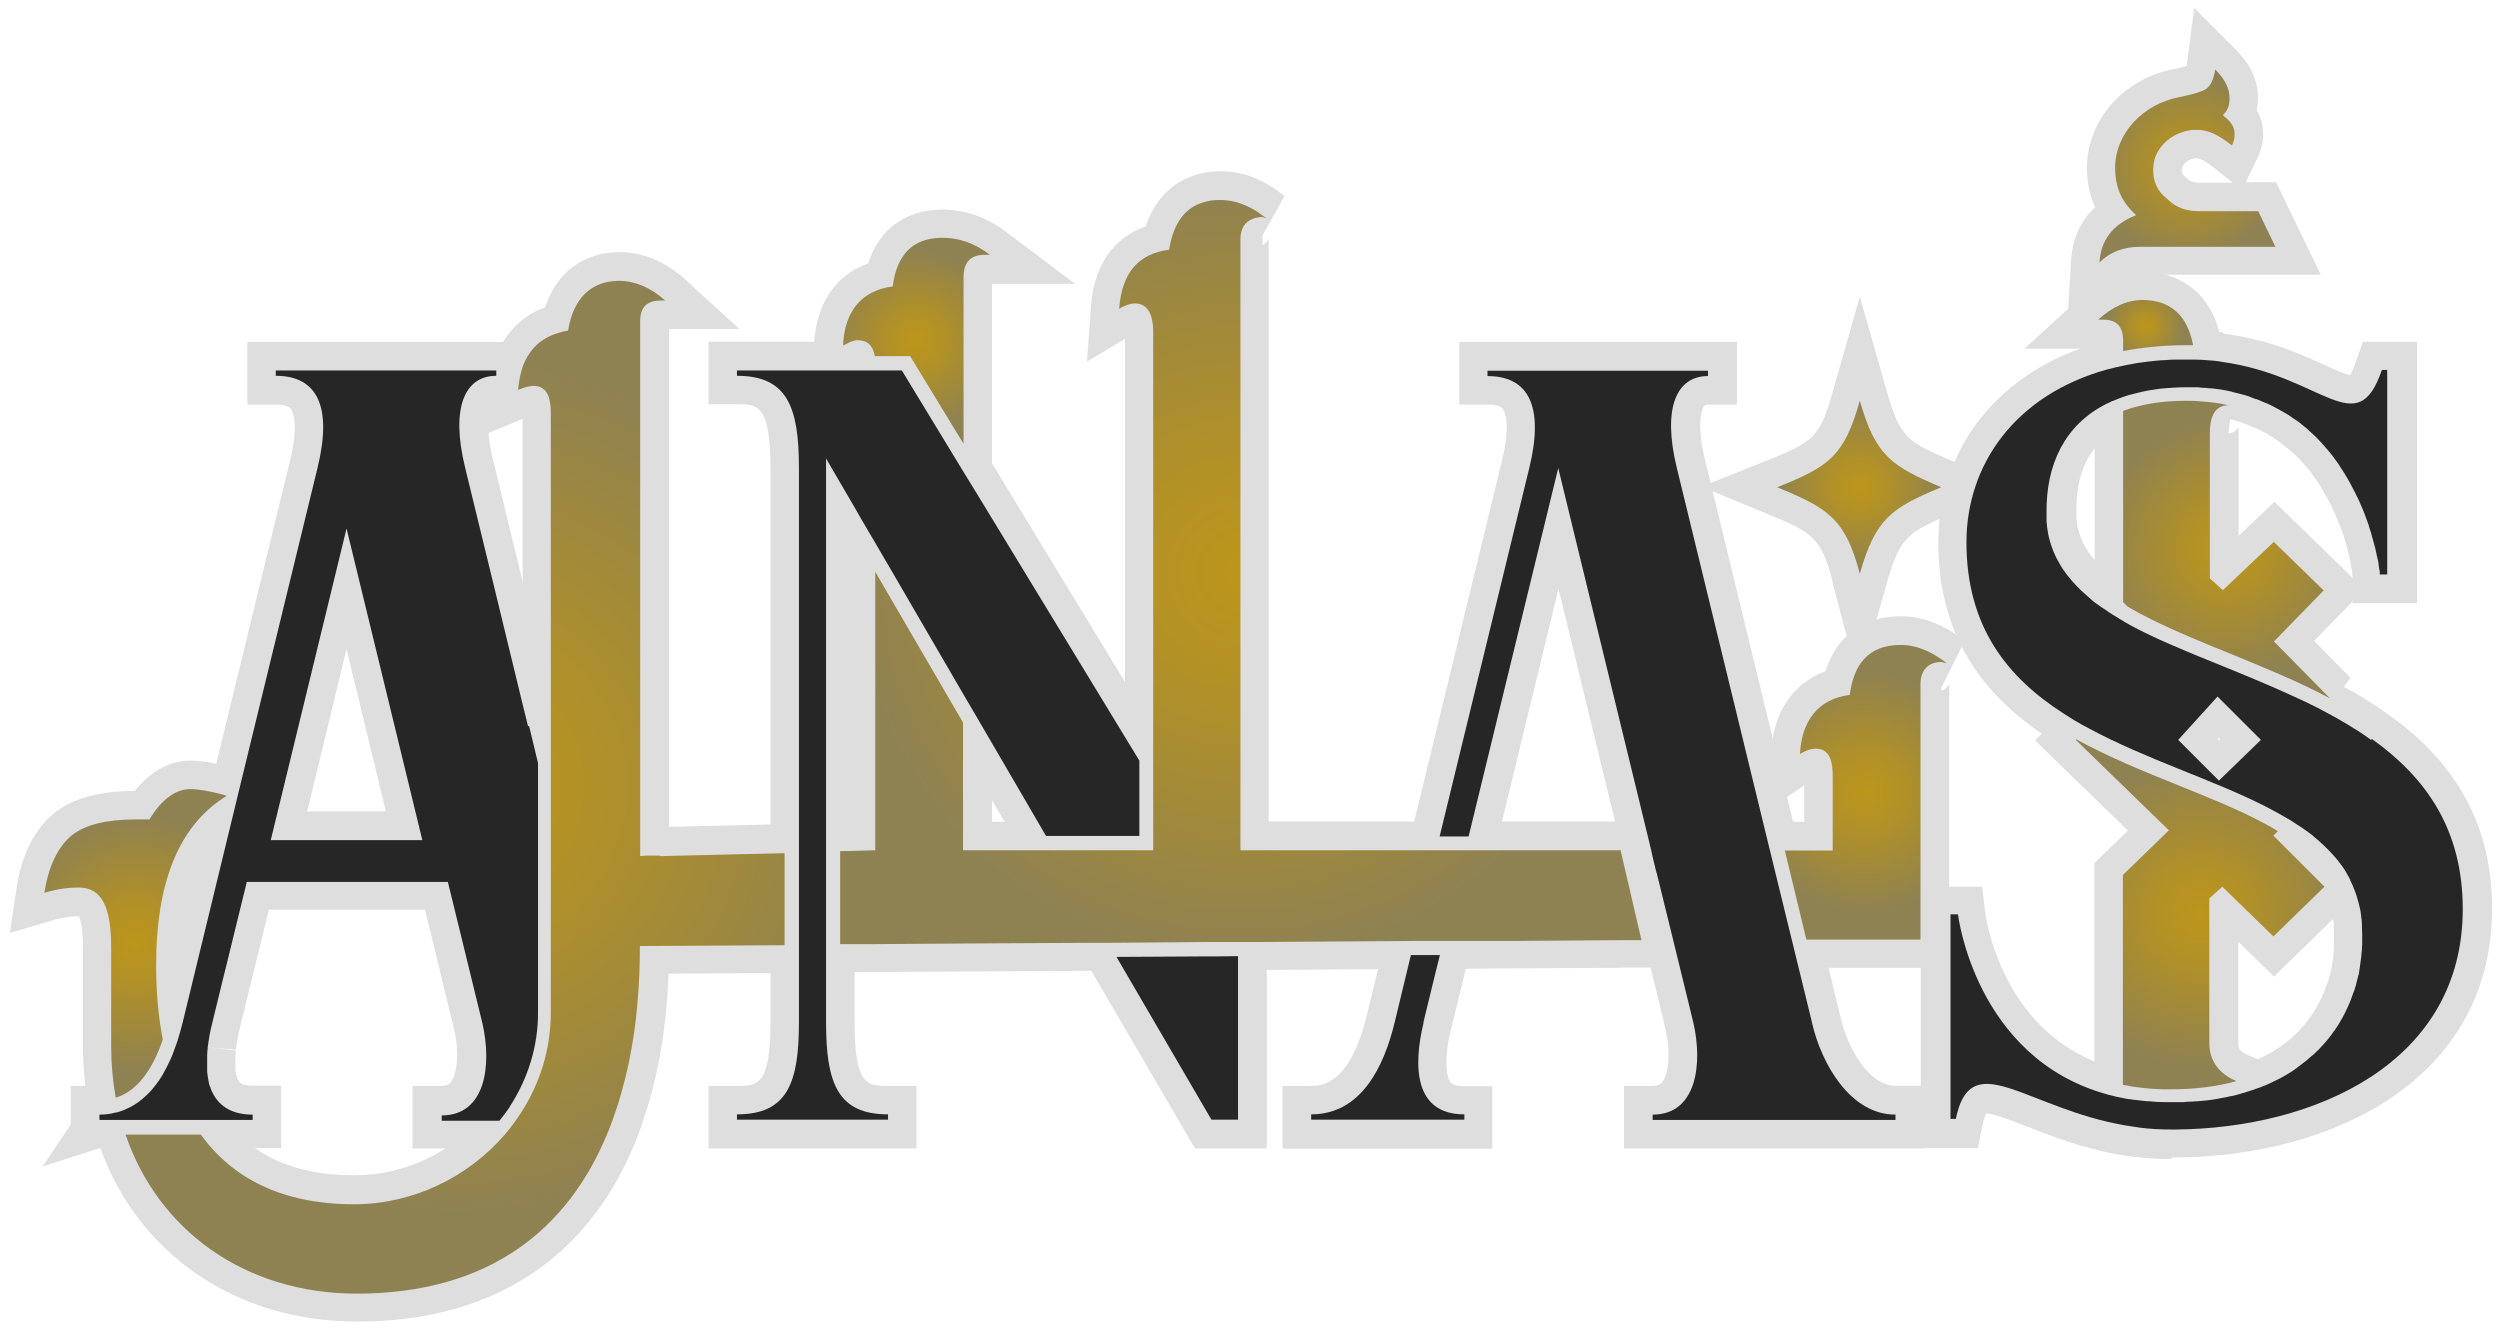 <?xml version="1.0" encoding="UTF-8"?>
<svg id="Layer_1" data-name="Layer 1" xmlns="http://www.w3.org/2000/svg" version="1.1" xmlns:xlink="http://www.w3.org/1999/xlink" viewBox="0 0 94 50">
  <defs>
    <style>
      .cls-1 {
        fill: url(#radial-gradient-8);
      }

      .cls-1, .cls-2, .cls-3, .cls-4, .cls-5, .cls-6, .cls-7, .cls-8, .cls-9, .cls-10, .cls-11, .cls-12, .cls-13, .cls-14, .cls-15, .cls-16, .cls-17, .cls-18 {
        stroke-width: 0px;
      }

      .cls-2 {
        fill: url(#radial-gradient-13);
      }

      .cls-3 {
        fill: url(#radial-gradient-12);
      }

      .cls-19 {
        fill: none;
        stroke: #fff;
        stroke-linecap: round;
        stroke-linejoin: round;
        stroke-width: 22.96px;
      }

      .cls-4 {
        fill: #dedede;
      }

      .cls-5 {
        fill: url(#radial-gradient-2);
      }

      .cls-6 {
        fill: url(#radial-gradient-7);
      }

      .cls-7 {
        fill: url(#radial-gradient-5);
      }

      .cls-8 {
        fill: url(#radial-gradient);
      }

      .cls-9 {
        fill: #262626;
      }

      .cls-10 {
        fill: url(#radial-gradient-14);
      }

      .cls-11 {
        fill: url(#radial-gradient-10);
      }

      .cls-12 {
        fill: #fff;
      }

      .cls-20 {
        display: none;
      }

      .cls-13 {
        fill: url(#radial-gradient-6);
      }

      .cls-14 {
        fill: url(#radial-gradient-15);
      }

      .cls-15 {
        fill: url(#radial-gradient-9);
      }

      .cls-16 {
        fill: url(#radial-gradient-3);
      }

      .cls-17 {
        fill: url(#radial-gradient-11);
      }

      .cls-18 {
        fill: url(#radial-gradient-4);
      }
    </style>
    <radialGradient id="radial-gradient" cx="69.91" cy="18.31" fx="69.91" fy="18.31" r="3.17" gradientUnits="userSpaceOnUse">
      <stop offset="0" stop-color="#bc961b"/>
      <stop offset=".29" stop-color="#b29126"/>
      <stop offset=".8" stop-color="#998644"/>
      <stop offset="1" stop-color="#8f8252"/>
    </radialGradient>
    <radialGradient id="radial-gradient-2" cx="70.15" cy="29.79" fx="70.15" fy="29.79" r="4.47" xlink:href="#radial-gradient"/>
    <radialGradient id="radial-gradient-3" cx="5.11" cy="35.47" fx="5.11" fy="35.47" r="4.76" xlink:href="#radial-gradient"/>
    <radialGradient id="radial-gradient-4" cx="34.45" cy="12.82" fx="34.45" fy="12.82" r="3.36" xlink:href="#radial-gradient"/>
    <radialGradient id="radial-gradient-5" cx="4.35" cy="41.84" fx="4.35" fy="41.84" r=".1" xlink:href="#radial-gradient"/>
    <radialGradient id="radial-gradient-6" cx="46.67" cy="21.51" fx="46.67" fy="21.51" r="14.54" xlink:href="#radial-gradient"/>
    <radialGradient id="radial-gradient-7" cx="17.12" cy="29.59" fx="17.12" fy="29.59" r="16.06" xlink:href="#radial-gradient"/>
    <radialGradient id="radial-gradient-8" cx="82.73" cy="13.55" fx="82.73" fy="13.55" r=".21" xlink:href="#radial-gradient"/>
    <radialGradient id="radial-gradient-9" cx="87.14" cy="26.61" fx="87.14" fy="26.61" r=".18" xlink:href="#radial-gradient"/>
    <radialGradient id="radial-gradient-10" cx="83.72" cy="20.66" fx="83.72" fy="20.66" r="4.82" xlink:href="#radial-gradient"/>
    <radialGradient id="radial-gradient-11" cx="82.25" cy="6.24" fx="82.25" fy="6.24" r="3.47" xlink:href="#radial-gradient"/>
    <radialGradient id="radial-gradient-12" cx="80.68" cy="12.25" fx="80.68" fy="12.25" r="1.43" xlink:href="#radial-gradient"/>
    <radialGradient id="radial-gradient-13" cx="79.51" cy="41.27" fx="79.51" fy="41.27" r=".16" xlink:href="#radial-gradient"/>
    <radialGradient id="radial-gradient-14" cx="82.74" cy="34.38" fx="82.74" fy="34.38" r="5.71" xlink:href="#radial-gradient"/>
    <radialGradient id="radial-gradient-15" cx="79.38" cy="15.05" fx="79.38" fy="15.05" r=".07" xlink:href="#radial-gradient"/>
  </defs>
  <g class="cls-20">
    <g>
      <path class="cls-19" d="M-140.24-162.37c3.23,3.01,28.98-40.88,33.87-36.32.12.12-34.99,29.49-27.32,36.64,4.57,4.26,23.93-32.62,27.4-29.38,13.33,12.43-33.8,17.96-21.57,29.37,0,0,21.69-25.38,22.75-24.39,10.63,9.91-24.63,16.17-15.82,24.38,4.34,4.05,17.55-27.01,21.63-23.2,11.13,10.38-30.82,12.82-19.69,23.19,4.03,3.76,20.81-23.38,21.34-22.88"/>
      <path class="cls-19" d="M78.15-187.09c7.03,6.56,29.34-50.5,38.83-41.64,10.06,9.38-44.92,26.19-32.76,37.53,10.82,10.09,22.89-46.25,33.71-36.15,15.66,14.6-47.65,19.2-30.63,35.08,2.01,1.88,21.84-42.69,31.45-33.73"/>
      <path class="cls-19" d="M78.53-261.72c.22.21,20.53-25.56,22.3-23.91,1.39,1.29-23.3,22.82-21.75,24.26.98.91,17.63-28.42,22.38-24,1.28,1.2-27.65,21.93-13.98,34.68,6.08,5.67,21.81-29.51,24.87-26.66,7.78,7.26-37.78,15.87-24.1,28.63,4.94,4.61,23.51-26.4,24.1-25.85"/>
      <path class="cls-19" d="M38.47-227.22c13.13,12.24,29.46-68.49,47.86-51.33,4.42,4.12-62.88,37.65-43.36,55.86.04.03,38.78-53.13,44.54-47.76,24.47,22.82-60.16,34.34-37.74,55.25,9.96,9.29,34.55-59.43,45.71-49.02,24.67,23-46.39,48.55-40.98,53.59,12.26,11.43,37.47-56.67,45.69-49"/>
      <path class="cls-19" d="M53.96-193.59c16.96,15.82,29.22-67.71,47.36-50.79,8.54,7.97-31.46,15.1-19.96,25.82,8.58,8-.52-36.76,18.09-19.4,26.22,24.46-71.71,30.99-45.49,55.44,17.03,15.88,48.74-59.28,52.23-56.01"/>
      <path class="cls-19" d="M44.7-165.05c4.66,4.34,21.96-24.06,22.22-23.82,10.47,9.76-15.55,18.41-5.08,28.18,6.63,6.19,25.95-29.91,26.99-28.94,9.24,8.62-14.27,25.99-13.85,26.38,19.32,18.02,27.69-68.43,47.01-50.42,6.12,5.71-70.45,28.45-45.26,51.94,17.44,16.27,42.61-52.62,46.07-49.4,23.78,22.18-66.82,26.58-43.04,48.75,15.82,14.75,42.99-46.19,43.04-46.15,21.91,20.44-51.47,33.9-39.42,45.14,13.74,12.81,31.17-49.44,39.15-41.99"/>
      <path class="cls-19" d="M24.47-187.34c5.66,5.27,22.35-27.44,24.08-25.82,3.21,3-33.27,20.73-19.02,34.02,5.46,5.1,19.17-29.68,23.72-25.44"/>
      <path class="cls-19" d="M-11.99-162.37c.5.47,45.42-75.95,59.01-63.28C69.35-204.83-.57-162.3-.31-162.06c2.51,2.34,31.73-34.03,31.73-34.03,7.89,7.36-35.3,23.5-24.03,34.02,0,0,24.03-30.01,26.14-28.03,10.85,10.12-20.67,17.89-9.82,28.01,0,0,22.56-45.13,33-35.39,16.29,15.19-27.05,35.38-27.05,35.38,6.52,6.08,24.96-36.46,29.8-31.95"/>
      <path class="cls-19" d="M71.86-284.44c2.24,2.09,17.71-28.66,22.53-24.16,3.2,2.98-24.64,19.63-19.78,24.16,3.85,3.59,16.86-25.8,20.71-22.21,1.95,1.82-28.07,12.53-17.69,22.21,1.27,1.19,16.11-22.5,18.72-20.07"/>
      <path class="cls-19" d="M31.95-243.67c13.23,12.34,30.21-71.04,49.49-53.07,22.52,21-66.37,40.12-49.05,56.27,1.05.98,42.19-62.34,50.72-54.39"/>
      <path class="cls-19" d="M53.16-296.53c2.22,2.07,22.57-44.65,32.77-35.14,7.85,7.32-36.8,40.9-34.85,42.72,9.77,9.11,28.25-48.5,37.33-40.03"/>
      <path class="cls-19" d="M5.99-251.86c9.61,8.97,27.48-37.46,31.46-33.74,16.67,15.55-47.14,19.11-31.44,33.75,9.61,8.96,28.5-36.47,31.45-33.73,1.89,1.76-27.18,34.16-23.75,37.36,7.16,6.68,20.51-34.78,26.89-28.84,15.25,14.22-37.3,21.63-23.7,34.31,7.39,6.89,20.61-38.51,28.79-30.88,16.23,15.14-27.8,34.6-27.8,34.6,11.53,10.75,33.4-60.13,45.53-48.82"/>
      <path class="cls-19" d="M-19.59-233.82s23.75-45.29,33.63-36.07-51.54,27.57-31.04,46.69c3.77,3.52,32.08-36.61,33.18-35.58,19.33,18.02-49.17,25.95-31.51,42.42,2.32,2.16,33.18-35.58,33.18-35.58,8.45,7.88-43.28,27.64-32.71,37.5s22.65-45.41,33.18-35.58"/>
      <path class="cls-19" d="M-26.35-187.25c3.44,3.21,29.31-67.98,47.54-50.98,23.6,22-39.61,50.94-39.61,50.94,20.09,18.73,39.91-81.91,59.42-63.72,20,18.65-53.66,24.45-33.66,43.09,11.05,10.31-10.66-36.4,13.2-14.15,1.53,1.42-45.31,25.12-26.99,42.2,15.88,14.81,49.18-61.3,53.45-57.32"/>
      <path class="cls-19" d="M-44.04-179.31c9.32,8.69-17.14-27.12,5.55-5.96.09.08-20.38,21.36-18.38,23.22,11.96,11.15,23.88-49.57,35.83-38.42,18.01,16.79-31.47,37.81-30.82,38.41,5.89,5.49,24.43-35.48,29.06-31.16,12.83,11.97-19.65,27.91-16.19,31.14.7.66,17.95-26.66,21.65-23.21,7.28,6.79-19.18,13-15.05,16.86.5.47,1.91-3.98,2.87-3.08"/>
      <path class="cls-19" d="M-35.09-266.62c3.57,3.33,19.9-24.22,21.33-22.88,13.8,12.87-24.39,26.4-16.09,34.14,6.02,5.61,22.03-43.33,31.86-34.17,6.04,5.63-21.2,12.17-14.89,18.06,11.24,10.49-1.6-20.83,9.65-10.34,8.69,8.1-28.82,35.5-28.82,35.5,8.33,7.77,32.1-50.87,40.3-43.22,15.7,14.64-60.9,33.91-42.26,51.29C-15.62-221.1-.57-302.97,13.83-289.55c3.99,3.72-38.81,43.16-32.54,49.01,7.24,6.75-.65-17,8.18-8.77"/>
      <path class="cls-19" d="M-54.25-187.06c14.51,13.53,31.97-51.59,40.6-43.54,1.26,1.18-49.4,28.98-33.05,44.23,10.68,9.96,29.31-39.74,33.45-35.87"/>
      <path class="cls-19" d="M-77.6-286.2c1.81,1.69-11-10.67.2-.22,1.09,1.02-13.83,16.46-4.48,25.18,9.3,8.68,24.16-44.73,33.55-35.98,1.07,1-46.74,42.49-33.55,54.79,6.31,5.89,24.49-44.45,33.56-35.99,11.45,10.68-51.81,25.83-33.56,42.85,10.74,10.02,33.41-36.14,33.57-36"/>
      <path class="cls-19" d="M-104.83-194.41c16.29,15.19,27.52-44.17,34.83-37.35,20.22,18.86-37.67,39.84-32.17,44.98,4.42,4.12,39.34-71.33,53.88-57.77,25.52,23.79-64.79,33.88-39.28,57.67,13.81,12.88,25.48-55.01,39.29-42.13,21,19.58-51.74,30.26-39.02,42.13,3.52,3.29,25.35-54.58,39.02-41.84l-26.77,31.03c7.74,7.22-4.62-17.41,6.54-7.01,12.12,11.31-18.37,23.83-10.03,31.6,11.32,10.55,28.52-65.33,45.85-49.17,6.43,5.99-49.34,50.23-40.31,58.65,2.39,2.23,19.38-30.84,24.39-26.16,10.89,10.15-36.3,15.41-23.1,27.71,5.14,4.79,17.97-29.57,23.11-24.78,10.74,10.01-33.09,13.86-21.38,24.78,4.21,3.93,17.32-26.72,21.38-22.93"/>
      <path class="cls-19" d="M-138.09-186.58c21.72,20.26,48.76-79.82,62.49-67.01,5.53,5.15-72.78,52.51-57.28,66.96,16.28,15.18,34.77-86.51,59.32-63.61,32.85,30.64-59.13,67.56-58,68.62,25.11,23.42,35.53-87.9,60.37-64.74"/>
      <path class="cls-19" d="M-140.24-266.62c.57.53,21.35-22.9,21.35-22.9,5.02,4.68,9.38-14.09,15.89-8.02,12.9,12.03-6.88-19.57,6.56-7.04,9.81,9.15-56.05,25.58-35.15,45.07,11.58,10.8,33.21-56.96,43.85-47.03,23.66,22.06-58.47,33.94-43.83,47.59,8.48,7.91,27.76-62.74,44.2-47.4,26.07,24.31-62.31,45.27-44.18,62.18,16.56,15.45,33.51-57.82,44.42-47.64s-70.39,31.17-44.42,55.38c8.51,7.94,27.86-63.09,44.43-47.64,29.67,27.67-49.44,63.21-44.43,67.89,0,0,33.6-64.15,47.62-51.07,20.89,19.48-67.42,32.94-47.62,51.41,13.35,12.45,40.74-57.74,47.75-51.2"/>
      <path class="cls-19" d="M-166.37-259.03c7.1,6.62,30.86-44.21,36.4-39.04,6.21,5.79-39.73,45.26-36.37,48.39,2.79,2.6,25.7-44.1,33.95-36.4"/>
      <path class="cls-19" d="M-189.39-225.35c9.14,8.53,26.8-44.84,34.83-37.35,17.2,16.04-40.03,39.81-32.52,46.81,15.75,14.68,32.63-79.24,54.7-58.66"/>
      <path class="cls-19" d="M-194.1-195.53c25.84,24.1,37.06-89.21,61.73-66.2,30.35,28.3-67.32,50.1-50.06,66.19,19.59,18.27,39.28-63.77,50.07-53.7,26.65,24.85-75.94,28.84-49.29,53.7,2.03,1.89,43.14-58.59,49.29-52.86,12.57,11.72-20.58,27.54-20.58,27.54,17.95,16.74-2.26-28.23,13.03-13.97,11.21,10.45-60.44,32.49-36.35,54.96,15.21,14.19,40.93-49.87,43.91-47.09"/>
      <path class="cls-19" d="M-231.64-160.21c5.03,4.69,36.16-50.4,41.96-44.99,8.53,7.95-54.04,30.06-32.16,50.47,8.36,7.79,27.89-32.36,29.12-31.22,12.08,11.26-37.63,24.68-21.05,40.14,7.15,6.67,26.87-28.81,26.87-28.81,14.16,13.21-34.32,20.06-20.8,32.67,5,4.66,26.36-33.09,28.77-30.85,0,0-29.4,29.61-27.35,31.52,3.23,3.02,20.86-39.34,29.32-31.44,15.24,14.21-25.64,32.87-25.64,32.87,2.75,2.56,26.51-37.71,31.14-33.39.74.69-10.86,13.57-4.84,19.19,0,0,32.66-134.39,82.23-88.18,8.59,8.01-130.47,71.04-94.7,104.4,20.53,19.15,51.28-64.69,56.12-60.18,29.04,27.08-67.83,47.77-54.56,60.14,0,0,43.54-68.5,54.41-58.35.26.25-28.85,25.87-21.35,32.86.99.92-8.45-8.58.35-.37"/>
      <path class="cls-19" d="M-237.82-194.43c4.87,4.54,24.41-37.35,29.98-32.15,13.2,12.31-20.78,32.45-20.34,32.86,9.52,8.88,45.66-101.17,71.7-76.89,23.96,22.35-113.93,52.13-71.4,91.79,17.34,16.17,28.54-65.37,45.88-49.2"/>
      <path class="cls-19" d="M-204.89-266.56c4.21,3.93,21.14-23.16,21.39-22.93,0,0-26.35,20.81-15.39,31.03,4.63,4.31,25.39-34.36,28.95-31.04,16.95,15.81-43.59,22.14-26.63,37.95,10.49,9.78,9.24-32,20.26-21.73,15.92,14.85-47.25,25.09-29.17,41.94,24.43,22.79,55.05-80.87,65.94-70.71,14.13,13.18-36.56,19.29-25.13,29.94,30.02,27.99-20.42-38.28,9.6-10.29"/>
    </g>
    <path class="cls-12" d="M-56.24-307.68c-.69.36-1.52.09-2.23-.08-.92-.23-1.83-.45-2.78-.55-1.82-.19-3.69,0-5.46.44-3.69.92-6.95,3-9.96,5.25-1.03.77-.94,2.31.36,2.74,2.54.85,4.96-.22,7.36-1.01,2.55-.84,5.19-1.17,7.87-1.04,1.57.08,1.92-2.02.76-2.8-2.4-1.6-5.27-2.09-8.09-1.54-.84.16-1.19,1.1-1.05,1.85.25,1.36,1.2,2.38,2.33,3.12s2.51,1.02,3.48,1.96l.66-2.51c-2.79.51-5.55,1.14-8.29,1.89-1.38.38-1.48,2.57,0,2.89,2.6.57,5.21.21,7.55-1.07,1.07-.59.93-2.51-.36-2.74-3.2-.59-6.12-.19-8.6,2.06-1.86,1.69-3.76,5.18-2.53,7.71.62,1.27,2.01,1.96,3.4,1.91,1.57-.05,2.86-1.08,3.77-2.28,2.24-2.97,2.01-6.6,2.12-10.13.02-.77-.71-1.56-1.5-1.5-2.23.17-3.2,2.5-3.97,4.31-.45,1.05-.81,2.12-1.06,3.23-.24,1.05-.51,2.21.26,3.11.62.74,1.65.96,2.55.67,1.05-.34,1.7-1.35,2.41-2.12,1.58-1.68,3.36-3.11,5.32-4.32.69-.42.96-1.34.54-2.05-1.03-1.75-3.38-.9-3.58.93-.09.81.75,1.49,1.5,1.5.88,0,1.41-.7,1.5-1.5l.02-.16-.2.76-.74.52-.76-.2-.32-.33.54-2.05c-2.48,1.52-4.73,3.39-6.64,5.58-.43.49-.71.45-.1.97.69.6.47.12.61-.5.16-.69.35-1.37.59-2.04s.52-1.29.84-1.92c.16-.31.34-.62.52-.93.14-.22.49-.47.18-.45l-1.5-1.5c-.07,2.24.22,4.89-.71,6.98-.36.81-.93,1.79-1.73,2.25-.53.3-1.15.3-1.19-.38-.1-1.57,1.1-3.26,2.27-4.18,1.63-1.28,3.42-1.41,5.4-1.05l-.36-2.74c-1.62.88-3.43,1.16-5.24.77v2.89c2.73-.75,5.5-1.38,8.29-1.89,1.12-.2,1.43-1.77.66-2.51-.87-.84-1.89-1.32-2.98-1.83-.9-.42-1.87-.87-2.07-1.93l-1.05,1.85c2.04-.39,4.06.1,5.78,1.24l.76-2.8c-2.55-.12-5.13.14-7.6.82-2.15.59-4.57,2.09-6.83,1.33l.36,2.74c3.01-2.24,6.23-4.35,9.96-5.11,1.76-.36,3.55-.33,5.29.1s3.46.85,5.17-.05.19-3.49-1.51-2.59h0Z"/>
  </g>
  <g>
    <g>
      <g>
        <g>
          <path class="cls-4" d="M68.9,21.84c-.43-1.65-.77-1.83-2.48-2.53l-2.45-1.01,2.46-.98c1.75-.7,2-.89,2.47-2.55l1.03-3.61,1.03,3.61c.48,1.69.8,1.87,2.44,2.56l2.35.99-2.35.99c-1.64.69-1.96.87-2.44,2.56l-1.07,3.77-1-3.79Z"/>
          <path class="cls-4" d="M69.93,21.57c.59-2.07,1.18-2.47,3.06-3.25-1.87-.79-2.47-1.18-3.06-3.25-.59,2.07-1.14,2.47-3.11,3.25,1.92.79,2.56,1.18,3.11,3.25Z"/>
          <path class="cls-4" d="M67.08,36.4l-1.33-5.5h2.09v-1.37l-1.33.89.09-2.12c.06-1.5.82-2.62,2.04-3.06.41-1.32,1.41-2.07,2.83-2.07.81,0,1.64.32,2.4.93l-.87,1.74v.12c.11,0,.27-.16.29-.27,0,0,0,.01,0,.03v10.67h-6.21Z"/>
          <path class="cls-4" d="M71.47,24.25c-1.23,0-1.77.74-1.92,1.88-1.23.15-1.82,1.04-1.87,2.22.15-.1.39-.2.59-.2.59,0,.64.59.64,1.08v2.75h-1.8l.81,3.35h4.29v-9.6c0-.54.3-.84.79-.84l.2.05c-.49-.39-1.09-.69-1.73-.69Z"/>
        </g>
        <g>
          <path class="cls-4" d="M3.31,41.46c-.13-.69-.19-1.4-.19-2.12v-3.7c0-.79-.11-1.1-.15-1.19h0c-.21,0-.56.03-.98.15l-1.62.48.25-1.67c.19-1.27.67-2.23,1.42-2.84.69-.55,1.68-.83,3.03-.83.59-.74,1.31-1.14,2.09-1.14.39,0,.88.08,1.51.24l.16.04,2.44.67-2.18,1.29s-.07.04-.1.06l-.03.02c-1.34.9-2.01,2.7-2.01,5.36,0,.94.08,1.82.23,2.61l.05.28-.09.27c-.52,1.53-1.34,2.49-2.43,2.85l-1.17.39-.22-1.21Z"/>
          <path class="cls-4" d="M4.37,41.27c.76-.25,1.34-.98,1.75-2.18-.17-.88-.25-1.83-.25-2.81,0-3.05.83-5.14,2.49-6.25.06-.04.12-.08.17-.11-.05-.01-.09-.02-.14-.04-.49-.13-.93-.21-1.24-.21-.54,0-1.08.39-1.53,1.14h-.49c-1.14,0-1.92.2-2.42.59-.54.44-.89,1.18-1.04,2.17.49-.15.94-.2,1.28-.2.89,0,1.23.74,1.23,2.27v3.7c0,.67.06,1.31.17,1.93Z"/>
          <path class="cls-4" d="M33.61,14.47h-1.61l-.08-.39-1.38.7.07-1.82c.06-1.52.8-2.62,2.04-3.06.06-.2.14-.39.23-.56.03-.05.05-.09.08-.14.5-.85,1.38-1.32,2.48-1.32.85,0,1.67.29,2.42.86l2.56,1.93h-3.12v9.86l-3.69-6.06Z"/>
          <path class="cls-4" d="M32.89,13.39h1.33l2.01,3.3v-6.27c0-.54.25-.84.79-.84h.2c-.59-.45-1.18-.64-1.77-.64-.71,0-1.24.25-1.55.78-.02.03-.04.06-.06.1-.1.19-.18.42-.23.68-.02.09-.03.17-.04.27-1.18.15-1.82.94-1.87,2.22.2-.1.39-.2.54-.2.37,0,.58.2.65.59Z"/>
          <path class="cls-4" d="M3.35,41.25l.25-.38.44-.07s.09-.02.14-.03l1.38-.42v2.23l-1.01.33-2.95.95,1.75-2.61Z"/>
          <path class="cls-4" d="M4.22,41.88l.27-.09h0c-.08.02-.16.04-.25.06,0,0-.01.02-.02.03Z"/>
          <path class="cls-4" d="M30.52,30.97l1.33-.04v-13.39l2.68,4.6,2.77,4.75v4.01h5V12.74l-1.43.86.15-2.06c.14-1.93,1.16-2.71,2.06-3.03.34-1.02.96-1.52,1.46-1.77.21-.1.42-.17.63-.22.06-.01.13-.03.21-.04.17-.03.34-.04.51-.04.24,0,.49.03.74.08.08.02.16.04.24.06.26.08.5.19.74.32.16.09.33.2.5.33.06.04.12.09.19.14l-.83,1.48v.36s0,0,.01,0c.13-.06.21-.19.22-.25,0,0,0,.02,0,.03v21.9h14.1l1.28,5.49h-1.94s-.25.01-.25.01l-3.94.02-2.69.02h-1.09s-7.38.05-7.38.05h-.24s-.16,0-.16,0l-3.73.02h-.61s-10.54.06-10.54.06v-5.61Z"/>
          <path class="cls-4" d="M60.96,31.97h-14.32V9c0-.39.16-.66.46-.77.11-.05.24-.07.38-.07l.05.02.09.03s-.09-.07-.14-.1c-.13-.1-.26-.19-.39-.26-.18-.1-.36-.17-.54-.23-.05-.02-.1-.03-.15-.04-.17-.04-.34-.06-.51-.06-.12,0-.24,0-.35.02-.05,0-.1.02-.15.03-.14.03-.27.08-.39.13-.56.27-.91.84-1.04,1.69-1.18.15-1.78.89-1.88,2.22.25-.15.45-.2.59-.2.44,0,.69.34.69,1.08v19.48h-7.15v-4.8l-2.62-4.5-.68-1.17v10.47l-1.04.03h-.28v3.5h1.13s4.46-.03,4.46-.03l3.86-.02h.62s3.73-.03,3.73-.03h.4s.61,0,.61,0h.68s6.09-.04,6.09-.04h1.09s0,0,0,0h.55s0,0,0,0h2.14s3.93-.03,3.93-.03h.25s.59,0,.59,0l-.78-3.35Z"/>
          <path class="cls-4" d="M13.42,49.69c-4.58,0-8.3-2.57-9.71-6.7l-.48-1.42h4.87l.32.44c1.07,1.47,2.67,2.18,4.9,2.18,1.86,0,3.63-.82,4.86-2.25.13-.15.25-.31.36-.46.04-.06.07-.11.11-.15l.05-.07c.62-.95.95-2.06.95-3.2V15.75l-1.37.57.14-1.75c.03-.43.11-.82.24-1.16.14-.39.34-.73.6-1.02.32-.37.73-.65,1.23-.83.44-1.31,1.45-2.08,2.81-2.08.87,0,1.72.35,2.45,1.02l2.05,1.87h-2.64v18.72l5.44-.13v5.62l-5.46.03c-.05,1.22-.18,2.38-.4,3.46-.05.25-.11.51-.18.78-.05.19-.1.4-.16.6-.1.33-.21.67-.33,1.02-.08.2-.15.4-.23.59-1.82,4.34-5.41,6.63-10.4,6.63Z"/>
          <path class="cls-4" d="M24.82,32.17h-.52s-.23.02-.23.02V12.09c0-.54.25-.79.79-.79h.15c-.54-.49-1.14-.74-1.73-.74-1.08,0-1.73.69-1.92,1.87-.56.1-1,.31-1.31.67-.16.19-.3.41-.39.67-.09.26-.15.55-.18.89.14-.06.26-.1.36-.12.09-.02.16-.03.23-.03.13,0,.25.03.34.1.21.14.3.46.3.94v22.52c0,1.4-.42,2.7-1.14,3.8-.06.08-.11.17-.17.25-.13.19-.27.36-.42.54-1.38,1.6-3.45,2.62-5.67,2.62-2.73,0-4.59-1-5.76-2.62h-2.83c1.23,3.6,4.49,5.98,8.69,5.98,5.02,0,7.94-2.45,9.41-5.98.08-.18.14-.35.21-.54.11-.31.22-.63.31-.95.05-.19.1-.37.15-.56.06-.24.12-.49.17-.73.28-1.37.4-2.83.4-4.31l5.44-.03v-3.46l-2.6.06-2.09.05Z"/>
        </g>
        <g>
          <path class="cls-4" d="M82.37,14.6l.08-2.14c.26,0,.49.02.71.04l-.18,2.14-.6-.03Z"/>
          <path class="cls-4" d="M82.43,13.53l.6.03c-.19-.02-.39-.03-.6-.03Z"/>
          <path class="cls-4" d="M86.86,27.68c-.14-.08-.29-.15-.44-.23l.96-1.92c.16.08.31.16.47.24l1.3.67-1.03,1.04-.56.56-.7-.37Z"/>
          <path class="cls-4" d="M87.36,26.73c-.15-.08-.3-.16-.45-.23.15.08.3.16.45.23h0Z"/>
          <path class="cls-4" d="M87.11,27.2c-1.17-.62-2.45-1.14-3.68-1.65-.98-.4-2.06-.84-3.01-1.31-.36-.18-.67-.35-.96-.52l-.11-.06-.59-.57v-8.39l.69-.26c.78-.3,1.7-.45,2.73-.45.25,0,.44,0,.63.02.42.03.83.09,1.22.17l-.24,2.12s.11,0,.23-.08c.1-.06.16-.16.17-.19,0,0-.02.06-.02.23v3.89l1.35-1.28,3.38,3.29-1.89,1.94,1.37,1.39-1.27,1.7Z"/>
          <path class="cls-4" d="M85.5,20.37l-1.92,1.82-.49-.44v-5.47c0-.49.12-.81.35-.95.09-.06.21-.09.34-.09h.01c-.33-.08-.69-.13-1.07-.15-.17-.02-.34-.02-.54-.02-.9,0-1.69.13-2.35.38v7.19l.17.17c.27.16.57.32.89.48.89.44,1.88.85,2.92,1.27,1.27.52,2.58,1.05,3.8,1.7l-2.11-2.14,1.87-1.92-1.87-1.82Z"/>
          <path class="cls-4" d="M77.87,9.8c.04-.62.24-1.39.91-2.01-.21-.44-.31-.94-.31-1.48,0-1.8,1.38-3.36,3.29-3.72.22-.04.36-.08.46-.11,0,0,.28-2.18.28-2.18l1.54,1.54c.58.58.86,1.18.86,1.84,0,.16-.01.31-.05.46.14.23.24.52.24.87,0,.15,0,.49-.2.92l-.45.92h1.14l1.68,3.48h-6.79c-.43,0-.63.14-.77.28l-1.99,1.99.16-2.81ZM82.59,5.95c-.27,0-.55.21-.55.41,0,.19.01.2.11.27l.06.05.06.06s.13.13.37.13h1.31l-.69-.55c-.4-.32-.56-.36-.66-.36Z"/>
          <path class="cls-4" d="M85.55,9.27l-.64-1.33h-2.27c-.45,0-.84-.15-1.14-.45-.39-.3-.54-.64-.54-1.13,0-.84.79-1.48,1.63-1.48.45,0,.84.2,1.33.59.1-.2.1-.35.1-.45,0-.3-.2-.49-.44-.69.2-.2.25-.39.25-.64,0-.35-.15-.69-.54-1.08-.05.39-.2.64-.35.74-.15.1-.49.2-.99.3-1.33.25-2.42,1.33-2.42,2.66,0,.74.24,1.28.79,1.78-.89.35-1.33.94-1.38,1.78.39-.39.89-.59,1.53-.59h5.08Z"/>
          <path class="cls-4" d="M78.76,13.11h-2.64l2.05-1.87c.75-.69,1.54-1.02,2.4-1.02,1.55,0,2.66.97,2.95,2.59l.24,1.34-1.36-.08c-.06,0-.12,0-.17,0h-.05c-.75,0-1.47.07-2.14.2l-1.28.25v-1.4Z"/>
          <path class="cls-4" d="M79.83,12.82v.38c.74-.14,1.53-.22,2.35-.22.09,0,.19,0,.28,0-.2-1.09-.83-1.7-1.89-1.7-.59,0-1.14.25-1.68.74h.2c.49,0,.74.25.74.79Z"/>
          <path class="cls-4" d="M79.53,42.37c-.06-.01-.11-.02-.17-.03l-1.14-.23v-2.28l1.35.35c.08.02.15.04.23.06l.13.03-.4,2.11Z"/>
          <path class="cls-4" d="M79.29,41.23l.43.09c-.15-.03-.29-.06-.43-.1h0Z"/>
          <path class="cls-4" d="M81.61,42.04c-.11,0-.21,0-.32,0-.57-.01-1.14-.08-1.68-.19l-.86-.17v-9.23l1.26-1.22-3.49-3.39,1.35-1.34.72.37c1.15.64,2.44,1.16,3.69,1.66l.08.03c1.07.43,2.07.84,3,1.31.31.16.6.32.86.48l1.17.72-.37.36,1.93,1.93-3.45,3.36-1.34-1.31v3.81c0,.13,0,.3.36.45l2.8,1.19-2.92.83c-.83.24-1.77.35-2.78.35Z"/>
          <path class="cls-4" d="M85.66,31.26c-.24-.15-.51-.3-.79-.44-.9-.46-1.9-.86-2.96-1.29-1.29-.52-2.62-1.06-3.84-1.73l-.02.02,3.5,3.4-1.73,1.68v7.89c.48.1.98.15,1.5.17.09,0,.19,0,.28,0,.94,0,1.77-.11,2.49-.31-.67-.28-1.02-.78-1.02-1.44v-5.43l.49-.44,1.92,1.87,1.92-1.87-1.92-1.92.16-.16Z"/>
          <polygon class="cls-4" points="78.22 14.33 79.1 14 79.87 16.01 79.84 16.02 79.8 16.04 79.77 16.05 78.22 16.82 78.22 14.33"/>
          <path class="cls-4" d="M79.39,15.05s.05-.02.08-.03l-.17.06h0s.06-.02.09-.03Z"/>
        </g>
      </g>
      <g>
        <path class="cls-4" d="M2.66,43.18v-2.35h1.07c.1,0,.2-.01.33-.04.04,0,.08-.02.12-.03l.06-.02s.07-.03.11-.05l.04-.02h.02s.03-.02.03-.02l.05-.03s.05-.03.05-.03l.06-.04h.01s.03-.04.03-.04l.12-.1h0c.07-.07.14-.14.21-.23.03-.04.05-.07.07-.1l.03-.04s.03-.04.04-.06l.02-.04.03-.04s.05-.07.07-.11v-.02c.05-.07.09-.15.13-.23.03-.07.06-.11.08-.16l.03-.08.07-.18c.03-.08.05-.14.08-.21l.04-.11c.06-.2.12-.4.17-.62l1.86-7.65.3-1.23h0l2.91-11.96c.36-1.46.09-1.9.03-1.97-.1-.13-.36-.16-.56-.16h-1.07v-2.35h10.44v2.35h-1.07c-.12,0-.15.03-.16.05-.13.17-.28.8.04,2.08l2.72,11.2v9.53c0,1.45-.42,2.86-1.22,4.08l-.06.1s-.1.14-.13.18c-.08.11-.17.23-.27.35l-.32.4h-3.76v-2.35h1.07c.26,0,.33-.09.37-.14.22-.28.34-1.06.12-2.01l-1.09-4.48h-5.87l-.48,1.96-.23.93-.39,1.6c-.07.28-.12.54-.14.78l-1.07-.09,1.07.12c0,.07-.01.14-.02.21v.07c0,.06,0,.11,0,.17,0,.02,0,.15,0,.15,0,.02,0,.05,0,.07,0,.05.01.11.02.16v.05s.03.08.04.12v.03s.03.06.05.08c.04.08.11.21.54.21h1.07v2.35H2.66ZM14.51,30.51l-1.48-6.11-1.48,6.11h2.97Z"/>
        <path class="cls-4" d="M19.85,27.29l-.19-.77-1.12-4.62-1.05-4.31c-.56-2.29,0-3.46,1.17-3.46v-.2h-8.29v.2c1.57,0,2.13,1.17,1.57,3.46l-2.9,11.91-.21.87h0l-.1.41-1.86,7.66c-.06.23-.12.46-.19.68h0s-.05.14-.05.14c-.03.09-.06.17-.09.25-.03.07-.05.14-.08.21-.01.03-.03.06-.04.09-.03.06-.06.12-.09.19-.05.1-.1.21-.16.31-.04.08-.08.15-.13.22-.03.06-.07.11-.11.16-.04.06-.08.11-.12.16-.12.16-.26.3-.41.43-.03.03-.07.06-.11.09,0,0,0,0-.01.01-.04.03-.08.06-.12.09-.01.01-.03.02-.05.03-.04.03-.09.06-.13.08-.05.03-.1.06-.15.08-.08.04-.15.07-.23.1-.04.01-.08.03-.11.04-.07.02-.14.04-.21.05-.17.04-.35.06-.54.06v.2h5.76v-.2c-.77,0-1.23-.31-1.48-.77-.04-.07-.07-.14-.1-.22,0-.02-.01-.04-.02-.05-.03-.07-.05-.15-.06-.23,0-.02-.01-.04-.01-.06-.02-.09-.03-.19-.04-.28,0-.05,0-.11,0-.16,0-.05,0-.1,0-.15,0-.07,0-.15,0-.22,0-.03,0-.06,0-.09,0-.09.01-.17.02-.26,0-.01,0-.02,0-.04.04-.3.09-.61.17-.91l.39-1.6.23-.93h0l.68-2.78h7.56l.58,2.37.72,2.95c.36,1.57.12,3.46-1.53,3.46v.2h2.17c.08-.1.16-.21.24-.31.04-.06.08-.12.12-.17l.04-.07c.68-1.05,1.05-2.26,1.05-3.5v-9.4l-.33-1.37ZM10.18,31.59l2.85-11.72,2.85,11.72h-5.7Z"/>
        <g>
          <path class="cls-4" d="M26.64,43.18v-2.35h1.07c.76,0,1.26,0,1.26-2.39v-20.85c0-2.39-.5-2.39-1.26-2.39h-1.07v-2.35h7.88l9.39,15.44v4.22h-5.2l-3.41-5.86-3.17-5.43v17.22c0,2.39.5,2.39,1.26,2.39h1.07v2.35h-7.82Z"/>
          <path class="cls-4" d="M42.84,28.6l-6.08-9.99-.54-.88-2.31-3.8h-6.2v.2c1.89,0,2.33,1.17,2.33,3.46v20.85c0,2.29-.44,3.46-2.33,3.46v.2h5.68v-.2c-1.89,0-2.33-1.17-2.33-3.46v-21.2l1.08,1.85.04.07.2.35.54.92.91,1.56,2.39,4.11.54.92,2.57,4.41h3.51v-2.84Z"/>
          <polygon class="cls-4" points="44.93 43.18 40.11 34.92 45.39 34.89 45.55 34.89 45.79 34.88 47.63 34.88 47.63 43.18 44.93 43.18"/>
          <polygon class="cls-4" points="45.8 35.96 45.55 35.96 45.4 35.96 41.98 35.98 45.55 42.1 46.55 42.1 46.55 35.95 45.8 35.96"/>
        </g>
        <g>
          <path class="cls-4" d="M48.22,43.18v-2.35h1.07c.36,0,1.45,0,2.1-2.64l.81-3.34,3.3-.02-.55,2.27-.39,1.6c-.28,1.13-.18,1.78-.02,1.99.08.1.24.15.5.15h1.07v2.35h-7.9Z"/>
          <path class="cls-4" d="M53.52,38.44l.39-1.6.23-.93h-1.09s-.61,2.53-.61,2.53c-.4,1.65-1.25,3.46-3.14,3.46v.2h5.76v-.2c-1.89,0-1.93-1.81-1.53-3.46Z"/>
          <path class="cls-4" d="M61.06,43.18v-2.35h1.07c.26,0,.33-.09.37-.14.22-.28.34-1.06.12-2.01l-.75-3.1-.54-2.2-.08-.33v-.04s-.2-.79-.2-.79l-2.45-10.09-2.52,10.38h-3.3l3.69-15.17c.36-1.46.09-1.9.03-1.97-.1-.13-.36-.16-.56-.16h-1.07v-2.35h10.44v2.35h-1.07c-.12,0-.15.03-.16.05-.13.17-.28.8.04,2.08l5.07,20.85c.3,1.32,1.12,2.64,2.1,2.64h1.07v2.35h-11.28Z"/>
          <path class="cls-4" d="M68.13,38.44l-.76-3.11-.82-3.35-3.5-14.38c-.56-2.29,0-3.46,1.17-3.46v-.2h-8.29v.2c1.57,0,2.13,1.17,1.57,3.46l-3.37,13.85h1.09l3.37-13.85,3.37,13.85.13.54.03.15.15.62.02.06.08.32.54,2.2.76,3.11c.36,1.57.12,3.46-1.53,3.46v.2h9.13v-.2c-1.69,0-2.78-1.89-3.14-3.46Z"/>
        </g>
        <path class="cls-4" d="M81.61,43.58c-.44,0-.88-.03-1.33-.08-.22-.03-.43-.06-.63-.09-.25-.04-.49-.09-.75-.16-1.05-.25-1.97-.61-2.7-.9-.6-.23-1.21-.47-1.52-.49-.03.06-.09.2-.14.45l-.17.86h-2.15v-9.83h2.31l.11.95c.02.19.64,4.69,4.81,5.86.03,0,.05.02.08.02h.06c.14.05.24.08.34.09.02,0,.13.03.13.03.04,0,.08.01.11.02h.06s.06.02.06.02c.03,0,.06.01.1.01h.05c.07.02.14.03.21.03.08,0,.14.01.21.02h.04c.16.02.33.03.47.03.09,0,.18,0,.27,0,.13,0,.26,0,.38,0,.09,0,.16,0,.24-.01h.14s.02,0,.02,0c0,0,.06,0,.06,0,.1,0,.2-.02.29-.03.1-.01.22-.03.33-.05.09-.01.18-.03.26-.05h.04s.02,0,.02,0l.23-.05s.05-.01.08-.02h.06s.07-.03.11-.04h.03s.07-.03.11-.04h.04s.04-.02.04-.02c.03,0,.06-.02.08-.02h.02s.05-.02.07-.03c.05-.02.1-.03.15-.05h.03c.05-.03.11-.05.16-.07h.03c.07-.04.13-.07.2-.1h.03c.06-.04.13-.07.19-.1l.2-.1c.1-.05.2-.11.3-.18.06-.04.1-.06.14-.09.06-.04.11-.07.15-.11.12-.09.23-.18.32-.26.04-.04.08-.07.11-.1v-.02s.07-.05.07-.05c.03-.03.07-.07.1-.1l.03-.04s.08-.09.12-.13c.06-.07.1-.12.14-.17l.04-.05s.04-.06.06-.09l.03-.04.02-.03c.16-.23.3-.48.41-.74.03-.06.05-.12.08-.18.03-.08.05-.14.07-.2l.02-.05s.01-.03.02-.05l.02-.06.03-.07v-.03s.04-.1.05-.15v-.04s.02-.06.03-.09l.02-.09s.02-.08.02-.13c.01-.07.02-.13.03-.19.02-.12.03-.23.04-.35v-.04s0-.04,0-.04c0-.02,0-.04,0-.07v-.04c0-.05,0-.11.01-.16,0-.07,0-.15,0-.22s0-.16,0-.23v-.04s0-.02,0-.02v-.05s0-.06-.01-.09v-.09s-.03-.07-.03-.07v-.06s-.01-.07-.02-.1c-.01-.07-.03-.15-.05-.22v-.02s-.03-.07-.03-.07c-.02-.06-.03-.11-.05-.17v-.03c-.03-.05-.05-.11-.07-.16l-.02-.05s-.04-.09-.07-.14h0c-.03-.06-.05-.11-.08-.15-.04-.06-.08-.14-.13-.21-.05-.07-.1-.13-.15-.2-.04-.05-.08-.1-.12-.14l-.03-.03s-.06-.06-.09-.1l-.03-.03-.03-.03s-.03-.03-.04-.04l-.02-.02s-.08-.08-.13-.12c0,0-.11-.09-.13-.12l-.03-.02-.06-.05s-.09-.07-.13-.11l-.05-.04c-.05-.04-.11-.09-.17-.12l-.03-.02c-.15-.11-.28-.19-.39-.26-.27-.17-.56-.33-.87-.48-.88-.45-1.87-.85-2.92-1.27-1.25-.51-2.55-1.03-3.75-1.68-.16-.09-.31-.17-.47-.26l-.05-.03c-.16-.09-.32-.19-.47-.29-2.8-1.79-4.16-4.2-4.16-7.36,0-3.6,2.32-6.48,6.05-7.52.27-.08.52-.14.77-.18.08-.02.18-.03.28-.05.11-.02.21-.04.32-.05.23-.04.48-.07.73-.09.1-.01.22-.02.34-.03.13,0,.27-.02.42-.02.14,0,.3,0,.46,0,.1,0,.2,0,.29,0,.21,0,.41.01.6.03h.41l.05.05s.18.03.18.03c1.58.22,2.76.76,3.62,1.15.32.15.74.34.96.39.05-.08.13-.23.23-.53l.25-.73h2.04v9.83h-2.43v-.99s0-.05,0-.05c0,0-.01-.09-.01-.11v-.03s-.01-.05-.01-.05c0-.02-.02-.09-.02-.09v-.08s0,.03,0,.03l-.03-.13v.02s0-.05,0-.05c0-.03-.01-.07-.02-.1-.02-.11-.05-.24-.09-.37v-.03s-.01-.03-.01-.03l-.02-.07v-.03s-.03-.07-.03-.07c0-.02,0-.04-.02-.06l-.06-.21v-.03s-.02-.03-.02-.03c0-.03-.02-.06-.03-.09-.03-.09-.06-.17-.09-.24-.03-.07-.05-.12-.07-.17v-.03c-.04-.06-.06-.12-.09-.18-.03-.08-.07-.16-.11-.25-.02-.05-.04-.08-.06-.12v-.03c-.04-.07-.08-.13-.11-.2l-.03-.06c-.04-.07-.09-.16-.14-.24-.03-.06-.07-.11-.1-.17l-.02-.04c-.03-.06-.07-.11-.11-.17l-.02-.03-.03-.04c-.04-.07-.09-.13-.13-.19-.04-.05-.07-.1-.11-.15l-.02-.02-.02-.03s-.06-.08-.1-.12c-.12-.14-.24-.27-.36-.39-.05-.05-.12-.11-.19-.17l-.02-.02c-.06-.05-.11-.1-.17-.14l-.06-.05-.03-.02-.06-.04-.03-.03s-.05-.04-.08-.06l-.07-.05s-.01-.01-.01-.01l-.03-.02c-.06-.04-.13-.09-.19-.13-.1-.06-.19-.12-.29-.17l-.16-.08-.26-.12h-.03s-.02-.02-.02-.02c-.04-.02-.08-.03-.12-.05l-.2-.07h-.01s-.07-.04-.07-.04h-.03s-.02,0-.02,0l-.16-.06c-.09-.03-.19-.05-.28-.07h-.07s-.04-.02-.04-.02c-.07-.02-.15-.03-.22-.04-.09-.02-.16-.03-.23-.03h-.05s-.07-.02-.11-.02h-.04s-.1-.01-.1-.01h-.01s-.09-.01-.14-.02h-.03c-.07,0-.15-.01-.23-.01h-.03c-.06,0-.12,0-.18,0h-.05c-.17,0-.34,0-.49.01-.04,0-.06,0-.09,0h-.04c-.1.01-.19.02-.28.03h-.03s-.03,0-.03,0l-.16.02c-.22.03-.43.08-.61.13-.03,0-.1.03-.1.03-.05.02-.1.03-.14.04-.06.02-.11.04-.15.05l-.18.07-.03.02h-.02s-.17.09-.17.09c-1.12.57-1.67,1.63-1.65,3.15,0,.05,0,.09,0,.13v.11s.02.14.02.14c0,.03,0,.05.01.08v.03s0,.03,0,.03l.04.16c.06.25.16.49.3.71.03.05.04.07.06.1.09.13.17.24.25.32l.03.03v.02s.03.02.03.02l.02.03c.13.15.29.3.47.44.03.03.05.05.07.06l.03.03s.05.04.08.06h.01s.09.07.09.07c.03.02.06.04.09.06l.11.08s.05.04.08.05l.03.02c.11.08.24.16.41.25l.12.07h0c.22.14.48.28.79.43.21.1.41.2.62.29l.19.09h0s.3.13.3.13h0c.22.1.45.19.67.29.35.15.71.29,1.07.44.64.26,1.3.53,1.96.82l.48.21c.16.07.33.15.48.22.15.07.31.15.46.22.17.08.33.16.48.24.32.17.63.34.97.55.39.24.69.44.96.64,2.59,1.85,3.85,4.23,3.85,7.26,0,6.4-5.95,9.31-11.86,9.36-.05,0-.11,0-.16,0ZM83.44,27.84l.04-.04-.06-.06-.03.04.06.06Z"/>
        <path class="cls-4" d="M89.15,27.82c-.28-.21-.58-.4-.88-.58-.3-.18-.6-.35-.91-.51-.15-.08-.3-.16-.45-.23-.15-.08-.31-.15-.46-.22-.15-.07-.31-.14-.46-.21l-.47-.21c-1.01-.44-2.04-.85-3.02-1.25-.25-.11-.51-.21-.75-.32,0,0-.02,0-.03-.01-.14-.06-.28-.12-.41-.18h0c-.23-.1-.45-.21-.66-.31-.35-.17-.65-.33-.92-.5l-.05-.03h0c-.16-.1-.32-.19-.47-.3-.06-.04-.12-.08-.18-.12-.06-.04-.12-.08-.17-.12,0,0-.01-.01-.02-.01-.07-.05-.14-.1-.2-.16-.03-.03-.07-.06-.1-.09-.21-.18-.41-.36-.58-.56-.03-.03-.06-.06-.08-.09-.12-.14-.23-.28-.33-.43-.03-.05-.06-.1-.09-.15-.19-.31-.33-.65-.42-1.02-.01-.05-.02-.1-.03-.14,0-.04-.02-.09-.02-.13,0-.04-.02-.09-.02-.13,0-.06-.01-.13-.02-.19,0-.05,0-.09,0-.14,0-.06,0-.11,0-.17-.03-1.86.7-3.34,2.24-4.12.05-.02.1-.05.15-.07.03-.02.06-.03.09-.04.03-.01.05-.02.08-.03l.12-.05.05-.02c.06-.02.13-.05.19-.07.06-.02.13-.04.19-.06.04-.01.08-.02.12-.03.23-.06.47-.12.73-.16.04,0,.09-.01.13-.02.05,0,.09-.01.13-.02.11-.01.22-.02.34-.03.05,0,.1,0,.14-.01.18-.01.37-.02.56-.02.1,0,.2,0,.29,0,.1,0,.19,0,.29.02.09,0,.19.01.28.02,0,0,.02,0,.03,0,.07,0,.14.01.2.02.09.01.19.02.28.04.1.02.2.03.29.06.02,0,.05,0,.07.02.12.02.24.06.36.09.02,0,.05.01.07.02,0,0,0,0,.01,0,.05.01.09.03.13.04.02,0,.04.01.06.02l.05.02.05.02.05.02.11.04h.03s0,.01.01.01c.06.02.12.04.17.07.06.02.11.05.17.07.02,0,.03.01.05.02.06.03.12.05.17.08.06.03.11.06.17.09.12.06.23.13.34.19.09.05.18.11.26.17.03.02.06.04.1.07,0,0,0,0,.01,0,.06.04.12.09.18.13h0s.02.02.02.02c.04.03.07.06.11.09.08.06.15.12.22.19.08.07.16.15.24.22.14.14.28.3.41.45.05.06.1.12.15.18.05.06.1.13.15.2.06.08.12.16.17.24.01.01.02.03.03.05.05.08.1.16.15.23.04.07.08.13.12.2.06.1.11.2.16.29.05.1.1.2.15.29.02.05.05.1.07.14.05.1.09.19.13.29.03.07.06.14.09.21.03.07.06.14.08.21.03.09.07.18.1.27.02.05.03.09.04.13.01.03.02.07.03.1.02.05.03.1.05.15.01.04.02.08.03.12.01.03.02.07.03.1.01.04.02.08.03.11.05.16.08.31.11.45,0,.03.01.06.02.08,0,.03.01.06.02.09,0,.03.01.06.02.08,0,.03.01.05.01.08,0,.03.01.05.01.07,0,.02,0,.05.01.07,0,.02,0,.04.01.06,0,.04.01.08.02.1,0,.02,0,.04,0,.05,0,.02,0,.03,0,.05,0,.02,0,.03,0,.03h.28v-7.69h-.2c-.94,2.75-2.21.23-5.99-.3-.03,0-.07-.01-.1-.02-.12-.02-.25-.03-.38-.04,0,0-.01,0-.02,0,0,0,0,0,0,0-.19-.02-.39-.03-.6-.03-.08,0-.17,0-.25,0-.15,0-.29,0-.43,0-.13,0-.26.01-.38.02-.1,0-.21.01-.31.02-.23.02-.45.05-.67.08-.09.01-.19.03-.28.05-.09.02-.19.03-.27.05-.24.05-.46.1-.68.16-3.42.96-5.26,3.56-5.26,6.49,0,3.2,1.56,5.1,3.67,6.45.14.09.29.18.43.27,0,0,.01,0,.02.01.15.09.31.18.47.26,2.14,1.16,4.64,1.92,6.65,2.94.33.17.64.34.94.52.16.1.31.2.46.3.09.06.17.12.25.18.08.05.15.11.22.18.02.01.03.02.05.04.06.05.12.1.18.16.06.05.11.1.17.16.04.04.08.08.12.12.05.05.1.11.15.16.06.07.13.14.18.21.06.08.13.17.19.25.06.09.12.18.17.28.04.06.07.13.11.2,0,0,0,.01,0,.02.03.07.07.14.1.21,0,0,0,.02.01.03.03.08.06.15.09.23.03.09.06.17.08.26.01.03.02.07.03.1.02.09.05.19.07.29.01.07.02.14.03.21,0,0,0,.01,0,.02,0,.04.01.09.02.13,0,.01,0,.02,0,.03,0,.05.01.1.01.15,0,.03,0,.06,0,.08,0,.1.01.21.01.32,0,.09,0,.18,0,.26,0,.07,0,.14-.01.21,0,.06,0,.11-.01.17-.01.14-.03.29-.05.43-.01.07-.02.14-.03.21-.01.06-.02.12-.03.19,0,.02-.01.04-.02.06-.01.05-.02.11-.04.16-.02.07-.03.13-.05.2,0,.03-.02.06-.03.09,0,.01,0,.03-.01.04-.01.05-.03.1-.05.14-.03.09-.06.17-.09.25-.03.08-.06.16-.1.24-.14.33-.32.65-.53.95,0,0-.01.01-.02.02-.04.06-.08.12-.13.18-.05.07-.11.14-.17.21-.06.07-.12.14-.18.2-.05.06-.11.12-.17.17-.01.01-.02.03-.04.04-.05.05-.1.1-.16.14-.12.11-.25.22-.39.32-.06.04-.12.09-.17.13-.06.04-.11.08-.17.12-.13.08-.26.16-.39.23l-.2.1c-.08.04-.17.08-.25.12-.09.04-.17.08-.26.11-.07.03-.14.06-.22.08-.08.03-.15.06-.23.08-.01,0-.02,0-.03.01-.06.02-.13.04-.19.06-.06.02-.12.03-.17.05-.06.02-.12.03-.18.05-.06.02-.12.03-.19.04-.04,0-.08.02-.12.03-.04,0-.08.02-.12.02-.1.02-.21.04-.32.06-.12.02-.25.04-.38.05-.1.01-.21.02-.32.03-.05,0-.1,0-.16.01-.02,0-.03,0-.05,0-.09,0-.19.01-.29.02-.14,0-.28,0-.42,0-.1,0-.2,0-.3,0-.19,0-.37-.01-.55-.03-.09,0-.17-.01-.26-.02-.09-.01-.18-.02-.26-.03-.07,0-.15-.02-.22-.03-.07,0-.13-.02-.2-.03-.03,0-.05-.01-.08-.02-.01,0-.02,0-.03,0-.15-.03-.29-.06-.43-.1-.05-.01-.1-.02-.15-.04-4.94-1.38-5.58-6.76-5.58-6.76h-.28v7.69h.2c.53-2.59,2.36-.69,5.66.1.22.05.45.1.68.14.19.03.38.06.58.09.38.05.79.07,1.2.07.04,0,.09,0,.13,0,5.24-.04,10.81-2.5,10.81-8.29,0-3.03-1.42-4.97-3.41-6.39ZM83.69,29.1l-.26.25-1.53-1.53,1.48-1.63,1.63,1.63-1.32,1.28Z"/>
      </g>
    </g>
    <g>
      <g>
        <path class="cls-8" d="M69.93,21.57c.59-2.07,1.18-2.47,3.06-3.25-1.87-.79-2.47-1.18-3.06-3.25-.59,2.07-1.14,2.47-3.11,3.25,1.92.79,2.56,1.18,3.11,3.25Z"/>
        <path class="cls-5" d="M71.47,24.25c-1.23,0-1.77.74-1.92,1.88-1.23.15-1.82,1.04-1.87,2.22.15-.1.39-.2.59-.2.59,0,.64.59.64,1.08v2.75h-1.8l.81,3.35h4.29v-9.6c0-.54.3-.84.79-.84l.2.05c-.49-.39-1.09-.69-1.73-.69Z"/>
      </g>
      <g>
        <path class="cls-16" d="M4.37,41.27c.76-.25,1.34-.98,1.75-2.18-.17-.88-.25-1.83-.25-2.81,0-3.05.83-5.14,2.49-6.25.06-.04.12-.08.17-.11-.05-.01-.09-.02-.14-.04-.49-.13-.93-.21-1.24-.21-.54,0-1.08.39-1.53,1.14h-.49c-1.14,0-1.92.2-2.42.59-.54.44-.89,1.18-1.04,2.17.49-.15.94-.2,1.28-.2.89,0,1.23.74,1.23,2.27v3.7c0,.67.06,1.31.17,1.93Z"/>
        <path class="cls-18" d="M32.89,13.39h1.33l2.01,3.3v-6.27c0-.54.25-.84.79-.84h.2c-.59-.45-1.18-.64-1.77-.64-.71,0-1.24.25-1.55.78-.02.03-.04.06-.06.1-.1.19-.18.42-.23.68-.02.09-.03.17-.04.27-1.18.15-1.82.94-1.87,2.22.2-.1.39-.2.54-.2.37,0,.58.2.65.59Z"/>
        <path class="cls-7" d="M4.22,41.88l.27-.09h0c-.08.02-.16.04-.25.06,0,0-.01.02-.02.03Z"/>
        <path class="cls-13" d="M60.96,31.97h-14.32V9c0-.39.16-.66.46-.77.11-.05.24-.07.38-.07l.05.02.09.03s-.09-.07-.14-.1c-.13-.1-.26-.19-.39-.26-.18-.1-.36-.17-.54-.23-.05-.02-.1-.03-.15-.04-.17-.04-.34-.06-.51-.06-.12,0-.24,0-.35.02-.05,0-.1.02-.15.03-.14.03-.27.08-.39.13-.56.27-.91.84-1.04,1.69-1.18.15-1.78.89-1.88,2.22.25-.15.45-.2.59-.2.44,0,.69.34.69,1.08v19.48h-7.15v-4.8l-2.62-4.5-.68-1.17v10.47l-1.04.03h-.28v3.5h1.13s4.46-.03,4.46-.03l3.86-.02h.62s3.73-.03,3.73-.03h.4s.61,0,.61,0h.68s6.09-.04,6.09-.04h1.09s0,0,0,0h.55s0,0,0,0h2.14s3.93-.03,3.93-.03h.25s.59,0,.59,0l-.78-3.35Z"/>
        <path class="cls-6" d="M24.82,32.17h-.52s-.23.02-.23.02V12.09c0-.54.25-.79.79-.79h.15c-.54-.49-1.14-.74-1.73-.74-1.08,0-1.73.69-1.92,1.87-.56.1-1,.31-1.31.67-.16.19-.3.41-.39.67-.09.26-.15.55-.18.89.14-.06.26-.1.36-.12.09-.02.16-.03.23-.03.13,0,.25.03.34.1.21.14.3.46.3.94v22.52c0,1.4-.42,2.7-1.14,3.8-.06.08-.11.17-.17.25-.13.19-.27.36-.42.54-1.38,1.6-3.45,2.62-5.67,2.62-2.73,0-4.59-1-5.76-2.62h-2.83c1.23,3.6,4.49,5.98,8.69,5.98,5.02,0,7.94-2.45,9.41-5.98.08-.18.14-.35.21-.54.11-.31.22-.63.31-.95.05-.19.1-.37.15-.56.06-.24.12-.49.17-.73.28-1.37.4-2.83.4-4.31l5.44-.03v-3.46l-2.6.06-2.09.05Z"/>
      </g>
      <g>
        <path class="cls-1" d="M82.43,13.53l.6.03c-.19-.02-.39-.03-.6-.03Z"/>
        <path class="cls-15" d="M87.36,26.73c-.15-.08-.3-.16-.45-.23.15.08.3.16.45.23h0Z"/>
        <path class="cls-11" d="M85.5,20.37l-1.92,1.82-.49-.44v-5.47c0-.49.12-.81.35-.95.09-.06.21-.09.34-.09h.01c-.33-.08-.69-.13-1.07-.15-.17-.02-.34-.02-.54-.02-.9,0-1.69.13-2.35.38v7.19l.17.17c.27.16.57.32.89.48.89.44,1.88.85,2.92,1.27,1.27.52,2.58,1.05,3.8,1.7l-2.11-2.14,1.87-1.92-1.87-1.82Z"/>
        <path class="cls-17" d="M85.55,9.27l-.64-1.33h-2.27c-.45,0-.84-.15-1.14-.45-.39-.3-.54-.64-.54-1.13,0-.84.79-1.48,1.63-1.48.45,0,.84.2,1.33.59.1-.2.1-.35.1-.45,0-.3-.2-.49-.44-.69.2-.2.25-.39.25-.64,0-.35-.15-.69-.54-1.08-.05.39-.2.64-.35.74-.15.1-.49.2-.99.3-1.33.25-2.42,1.33-2.42,2.66,0,.74.24,1.28.79,1.78-.89.35-1.33.94-1.38,1.78.39-.39.89-.59,1.53-.59h5.08Z"/>
        <path class="cls-3" d="M79.83,12.82v.38c.74-.14,1.53-.22,2.35-.22.09,0,.19,0,.28,0-.2-1.09-.83-1.7-1.89-1.7-.59,0-1.14.25-1.68.74h.2c.49,0,.74.25.74.79Z"/>
        <path class="cls-2" d="M79.29,41.23l.43.09c-.15-.03-.29-.06-.43-.1h0Z"/>
        <path class="cls-10" d="M85.66,31.26c-.24-.15-.51-.3-.79-.44-.9-.46-1.9-.86-2.96-1.29-1.29-.52-2.62-1.06-3.84-1.73l-.02.02,3.5,3.4-1.73,1.68v7.89c.48.1.98.15,1.5.17.09,0,.19,0,.28,0,.94,0,1.77-.11,2.49-.31-.67-.28-1.02-.78-1.02-1.44v-5.43l.49-.44,1.92,1.87,1.92-1.87-1.92-1.92.16-.16Z"/>
        <path class="cls-14" d="M79.39,15.05s.05-.02.08-.03l-.17.06h0s.06-.02.09-.03Z"/>
      </g>
    </g>
    <g>
      <path class="cls-9" d="M19.85,27.29l-.19-.77-1.12-4.62-1.05-4.31c-.56-2.29,0-3.46,1.17-3.46v-.2h-8.29v.2c1.57,0,2.13,1.17,1.57,3.46l-2.9,11.91-.21.87h0l-.1.41-1.86,7.66c-.06.23-.12.46-.19.68h0s-.05.14-.05.14c-.03.09-.06.17-.09.25-.03.07-.05.14-.08.21-.01.03-.03.06-.04.09-.03.06-.06.12-.09.19-.05.1-.1.21-.16.31-.04.08-.08.15-.13.22-.03.06-.07.11-.11.16-.04.06-.08.11-.12.16-.12.16-.26.3-.41.43-.03.03-.07.06-.11.09,0,0,0,0-.01.01-.04.03-.08.06-.12.09-.01.01-.03.02-.05.03-.04.03-.09.06-.13.08-.05.03-.1.06-.15.08-.08.04-.15.07-.23.1-.04.01-.08.03-.11.04-.07.02-.14.04-.21.05-.17.04-.35.06-.54.06v.2h5.76v-.2c-.77,0-1.23-.31-1.48-.77-.04-.07-.07-.14-.1-.22,0-.02-.01-.04-.02-.05-.03-.07-.05-.15-.06-.23,0-.02-.01-.04-.01-.06-.02-.09-.03-.19-.04-.28,0-.05,0-.11,0-.16,0-.05,0-.1,0-.15,0-.07,0-.15,0-.22,0-.03,0-.06,0-.09,0-.09.01-.17.02-.26,0-.01,0-.02,0-.04.04-.3.09-.61.17-.91l.39-1.6.23-.93h0l.68-2.78h7.56l.58,2.37.72,2.95c.36,1.57.12,3.46-1.53,3.46v.2h2.17c.08-.1.16-.21.24-.31.04-.06.08-.12.12-.17l.04-.07c.68-1.05,1.05-2.26,1.05-3.5v-9.4l-.33-1.37ZM10.18,31.59l2.85-11.72,2.85,11.72h-5.7Z"/>
      <g>
        <path class="cls-9" d="M42.84,28.6l-6.08-9.99-.54-.88-2.31-3.8h-6.2v.2c1.89,0,2.33,1.17,2.33,3.46v20.85c0,2.29-.44,3.46-2.33,3.46v.2h5.68v-.2c-1.89,0-2.33-1.17-2.33-3.46v-21.2l1.08,1.85.04.07.2.35.54.92.91,1.56,2.39,4.11.54.92,2.57,4.41h3.51v-2.84Z"/>
        <polygon class="cls-9" points="45.8 35.96 45.55 35.96 45.4 35.96 41.98 35.98 45.55 42.1 46.55 42.1 46.55 35.95 45.8 35.96"/>
      </g>
      <g>
        <path class="cls-9" d="M53.52,38.44l.39-1.6.23-.93h-1.09s-.61,2.53-.61,2.53c-.4,1.65-1.25,3.46-3.14,3.46v.2h5.76v-.2c-1.89,0-1.93-1.81-1.53-3.46Z"/>
        <path class="cls-9" d="M68.13,38.44l-.76-3.11-.82-3.35-3.5-14.38c-.56-2.29,0-3.46,1.17-3.46v-.2h-8.29v.2c1.57,0,2.13,1.17,1.57,3.46l-3.37,13.85h1.09l3.37-13.85,3.37,13.85.13.54.03.15.15.62.02.06.08.32.54,2.2.76,3.11c.36,1.57.12,3.46-1.53,3.46v.2h9.13v-.2c-1.69,0-2.78-1.89-3.14-3.46Z"/>
      </g>
      <path class="cls-9" d="M89.15,27.82c-.28-.21-.58-.4-.88-.58-.3-.18-.6-.35-.91-.51-.15-.08-.3-.16-.45-.23-.15-.08-.31-.15-.46-.22-.15-.07-.31-.14-.46-.21l-.47-.21c-1.01-.44-2.04-.85-3.02-1.25-.25-.11-.51-.21-.75-.32,0,0-.02,0-.03-.01-.14-.06-.28-.12-.41-.18h0c-.23-.1-.45-.21-.66-.31-.35-.17-.65-.33-.92-.5l-.05-.03h0c-.16-.1-.32-.19-.47-.3-.06-.04-.12-.08-.18-.12-.06-.04-.12-.08-.17-.12,0,0-.01-.01-.02-.01-.07-.05-.14-.1-.2-.16-.03-.03-.07-.06-.1-.09-.21-.18-.41-.36-.58-.56-.03-.03-.06-.06-.08-.09-.12-.14-.23-.28-.33-.43-.03-.05-.06-.1-.09-.15-.19-.31-.33-.65-.42-1.02-.01-.05-.02-.1-.03-.14,0-.04-.02-.09-.02-.13,0-.04-.02-.09-.02-.13,0-.06-.01-.13-.02-.19,0-.05,0-.09,0-.14,0-.06,0-.11,0-.17-.03-1.86.7-3.34,2.24-4.12.05-.02.1-.05.15-.07.03-.02.06-.03.09-.04.03-.01.05-.02.08-.03l.12-.05.05-.02c.06-.02.13-.05.19-.07.06-.02.13-.04.19-.06.04-.01.08-.02.12-.03.23-.06.47-.12.73-.16.04,0,.09-.01.13-.02.05,0,.09-.01.13-.02.11-.01.22-.02.34-.03.05,0,.1,0,.14-.01.18-.01.37-.02.56-.02.1,0,.2,0,.29,0,.1,0,.19,0,.29.02.09,0,.19.01.28.02,0,0,.02,0,.03,0,.07,0,.14.01.2.02.09.01.19.02.28.04.1.02.2.03.29.06.02,0,.05,0,.07.02.12.02.24.06.36.09.02,0,.05.01.07.02,0,0,0,0,.01,0,.05.01.09.03.13.04.02,0,.04.01.06.02l.05.02.05.02.05.02.11.04h.03s0,.01.01.01c.06.02.12.04.17.07.06.02.11.05.17.07.02,0,.03.01.05.02.06.03.12.05.17.08.06.03.11.06.17.09.12.06.23.13.34.19.09.05.18.11.26.17.03.02.06.04.1.07,0,0,0,0,.01,0,.06.04.12.09.18.13h0s.02.02.02.02c.04.03.07.06.11.09.08.06.15.12.22.19.08.07.16.15.24.22.14.14.28.3.41.45.05.06.1.12.15.18.05.06.1.13.15.2.06.08.12.16.17.24.01.01.02.03.03.05.05.08.1.16.15.23.04.07.08.13.12.2.06.1.11.2.16.29.05.1.1.2.15.29.02.05.05.1.07.14.05.1.09.19.13.29.03.07.06.14.09.21.03.07.06.14.08.21.03.09.07.18.1.27.02.05.03.09.04.13.01.03.02.07.03.1.02.05.03.1.05.15.01.04.02.08.03.12.01.03.02.07.03.1.01.04.02.08.03.11.05.16.08.31.11.45,0,.03.01.06.02.08,0,.03.01.06.02.09,0,.03.01.06.02.08,0,.03.01.05.01.08,0,.03.01.05.01.07,0,.02,0,.05.01.07,0,.02,0,.04.01.06,0,.04.01.08.02.1,0,.02,0,.04,0,.05,0,.02,0,.03,0,.05,0,.02,0,.03,0,.03h.28v-7.69h-.2c-.94,2.75-2.21.23-5.99-.3-.03,0-.07-.01-.1-.02-.12-.02-.25-.03-.38-.04,0,0-.01,0-.02,0,0,0,0,0,0,0-.19-.02-.39-.03-.6-.03-.08,0-.17,0-.25,0-.15,0-.29,0-.43,0-.13,0-.26.01-.38.02-.1,0-.21.01-.31.02-.23.02-.45.05-.67.08-.09.01-.19.03-.28.05-.09.02-.19.03-.27.05-.24.05-.46.1-.68.16-3.42.96-5.26,3.56-5.26,6.49,0,3.2,1.56,5.1,3.67,6.45.14.09.29.18.43.27,0,0,.01,0,.02.01.15.09.31.18.47.26,2.14,1.16,4.64,1.92,6.65,2.94.33.17.64.34.94.52.16.1.31.2.46.3.09.06.17.12.25.18.08.05.15.11.22.18.02.01.03.02.05.04.06.05.12.1.18.16.06.05.11.1.17.16.04.04.08.08.12.12.05.05.1.11.15.16.06.07.13.14.18.21.06.08.13.17.19.25.06.09.12.18.17.28.04.06.07.13.11.2,0,0,0,.01,0,.02.03.07.07.14.1.21,0,0,0,.02.01.03.03.08.06.15.09.23.03.09.06.17.08.26.01.03.02.07.03.1.02.09.05.19.07.29.01.07.02.14.03.21,0,0,0,.01,0,.02,0,.04.01.09.02.13,0,.01,0,.02,0,.03,0,.05.01.1.01.15,0,.03,0,.06,0,.08,0,.1.01.21.01.32,0,.09,0,.18,0,.26,0,.07,0,.14-.01.21,0,.06,0,.11-.01.17-.01.14-.03.29-.05.43-.01.07-.02.14-.03.21-.01.06-.02.12-.03.19,0,.02-.01.04-.02.06-.01.05-.02.11-.04.16-.02.07-.03.13-.05.2,0,.03-.02.06-.03.09,0,.01,0,.03-.01.04-.01.05-.03.1-.05.14-.03.09-.06.17-.09.25-.03.08-.06.16-.1.24-.14.33-.32.65-.53.95,0,0-.01.01-.02.02-.04.06-.08.12-.13.18-.05.07-.11.14-.17.21-.06.07-.12.14-.18.2-.05.06-.11.12-.17.17-.01.01-.02.03-.04.04-.05.05-.1.1-.16.14-.12.11-.25.22-.39.32-.06.04-.12.09-.17.13-.06.04-.11.08-.17.12-.13.08-.26.16-.39.23l-.2.1c-.08.04-.17.08-.25.12-.09.04-.17.08-.26.11-.07.03-.14.06-.22.08-.08.03-.15.06-.23.08-.01,0-.02,0-.03.01-.06.02-.13.04-.19.06-.06.02-.12.03-.17.05-.06.02-.12.03-.18.05-.06.02-.12.03-.19.04-.04,0-.08.02-.12.03-.04,0-.08.02-.12.02-.1.02-.21.04-.32.06-.12.02-.25.04-.38.05-.1.01-.21.02-.32.03-.05,0-.1,0-.16.01-.02,0-.03,0-.05,0-.09,0-.19.01-.29.02-.14,0-.28,0-.42,0-.1,0-.2,0-.3,0-.19,0-.37-.01-.55-.03-.09,0-.17-.01-.26-.02-.09-.01-.18-.02-.26-.03-.07,0-.15-.02-.22-.03-.07,0-.13-.02-.2-.03-.03,0-.05-.01-.08-.02-.01,0-.02,0-.03,0-.15-.03-.29-.06-.43-.1-.05-.01-.1-.02-.15-.04-4.94-1.38-5.58-6.76-5.58-6.76h-.28v7.69h.2c.53-2.59,2.36-.69,5.66.1.22.05.45.1.68.14.19.03.38.06.58.09.38.05.79.07,1.2.07.04,0,.09,0,.13,0,5.24-.04,10.81-2.5,10.81-8.29,0-3.03-1.42-4.97-3.41-6.39ZM83.69,29.1l-.26.25-1.53-1.53,1.48-1.63,1.63,1.63-1.32,1.28Z"/>
    </g>
  </g>
</svg>